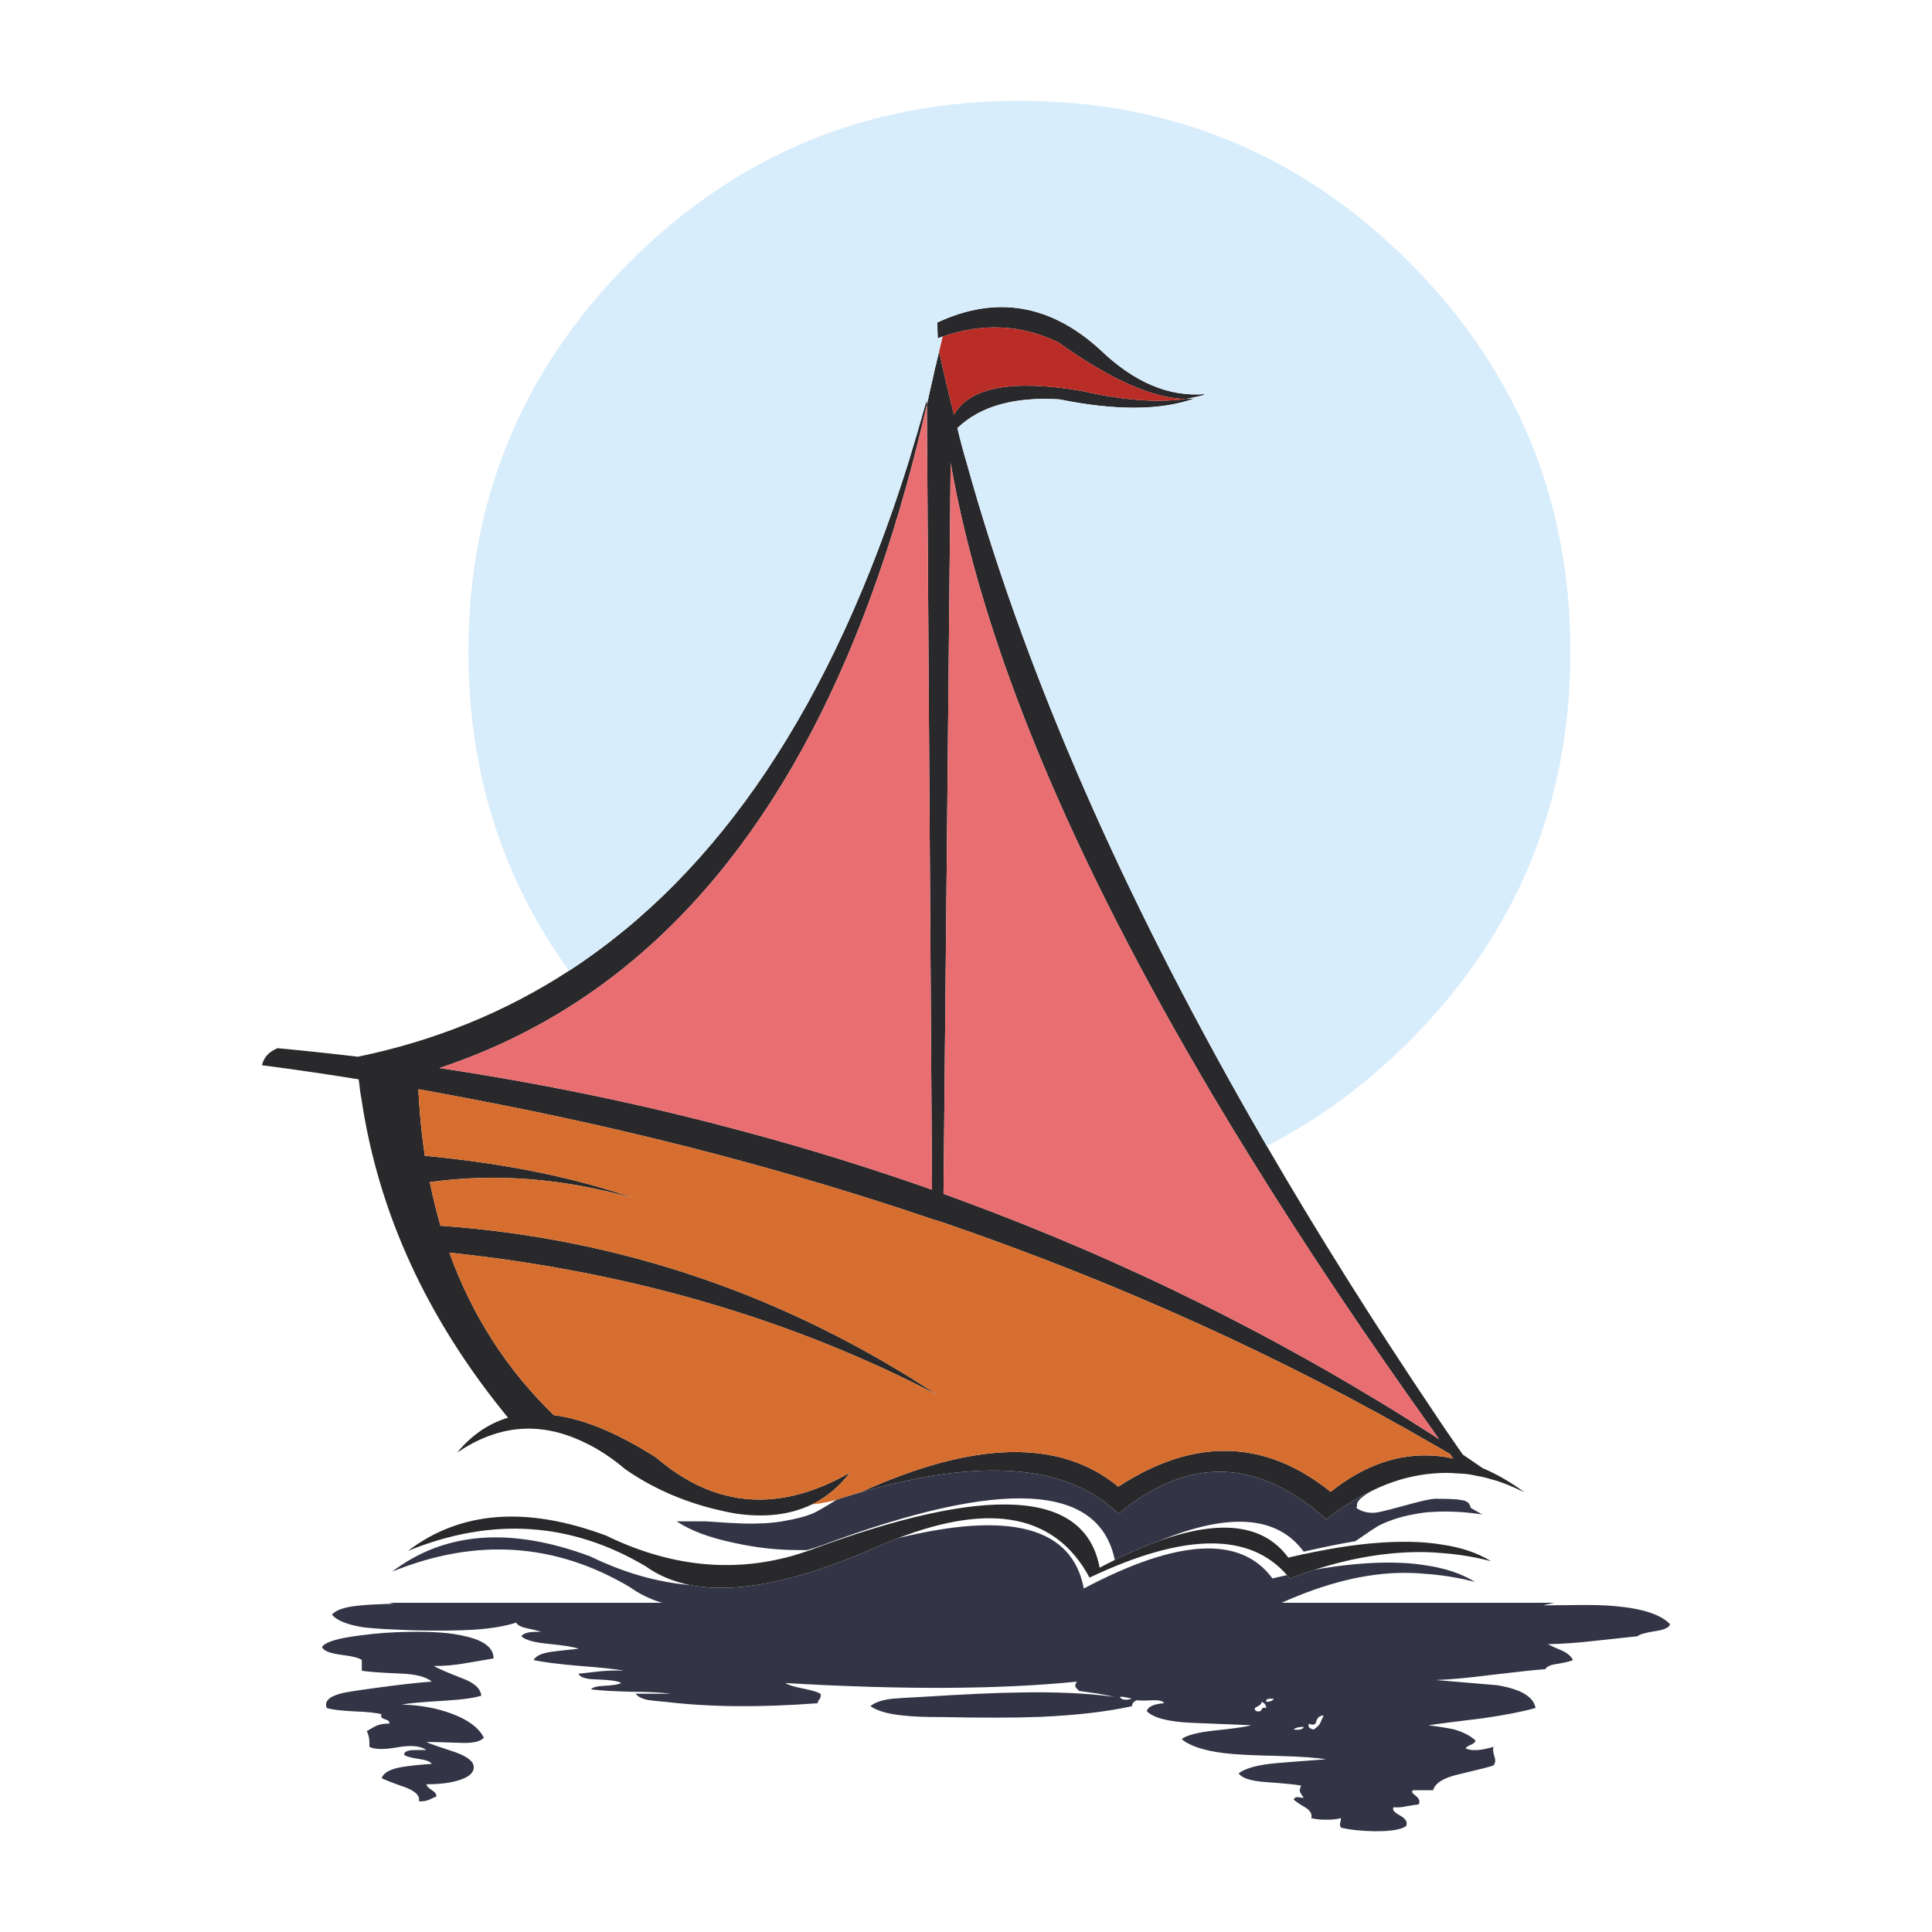 <?xml version="1.0" encoding="utf-8"?>
<!-- Generator: Adobe Illustrator 16.0.0, SVG Export Plug-In . SVG Version: 6.00 Build 0)  -->
<!DOCTYPE svg PUBLIC "-//W3C//DTD SVG 1.1//EN" "http://www.w3.org/Graphics/SVG/1.1/DTD/svg11.dtd">
<svg version="1.1" id="Layer_1" xmlns="http://www.w3.org/2000/svg" xmlns:xlink="http://www.w3.org/1999/xlink" x="0px" y="0px"
	 width="300px" height="300px" viewBox="0 0 300 300" enable-background="new 0 0 300 300" xml:space="preserve">
<g>
	<path fill-rule="evenodd" clip-rule="evenodd" fill="#29282A" d="M196.701,177.949c7.851,13.512,16.531,27.34,26.043,41.486
		c1.128,1.703,2.286,3.404,3.476,5.107c0.287,0.43,0.595,0.871,0.923,1.322c1.006,0.678,2.041,1.385,3.107,2.123
		c2.112,0.883,4.267,2.123,6.461,3.723c-0.984-0.473-1.938-0.893-2.861-1.262c-0.718-0.287-1.436-0.523-2.153-0.707
		c-0.779-0.246-1.549-0.432-2.308-0.555c-0.677-0.164-1.344-0.277-2-0.338c-0.41-0.02-0.799-0.041-1.169-0.063
		c-1.189-0.102-2.348-0.102-3.476,0c-2.831,0.207-5.631,0.902-8.399,2.094c-2.81,1.189-5.61,2.871-8.399,5.045
		c-10.664-9.557-21.422-9.846-32.271-0.861c-7.877-7.691-21.26-8.789-40.148-3.293c17.699-8.08,31.072-8.389,40.117-0.922
		c11.773-7.67,22.766-7.404,32.98,0.799c5.209-4.143,10.583-6.008,16.121-5.598c0.943,0.061,1.917,0.205,2.922,0.43
		c-0.185-0.225-0.359-0.461-0.522-0.707c-0.8-0.473-1.6-0.934-2.399-1.385c-23.566-13.66-48.988-25.176-76.267-34.549
		c-0.575-0.186-1.139-0.359-1.692-0.523c-22.705-7.711-46.66-13.947-71.867-18.705c-2.666-0.512-5.312-1.006-7.938-1.477
		c0,0.514,0.021,1.006,0.062,1.477c0.185,3.057,0.492,6.01,0.923,8.861c12.572,1.189,23.443,3.404,32.61,6.645
		c-10.952-3.139-21.566-3.988-31.841-2.553c0.472,2.297,1.025,4.553,1.661,6.768c27.853,1.969,53.572,10.727,77.159,26.273
		c-22.602-11.793-47.86-19.156-75.774-22.09c3.507,9.742,8.912,18.152,16.213,25.229c4.676,0.594,9.988,2.799,15.936,6.613
		c9.106,7.814,19.125,8.584,30.057,2.309c-1.661,2.174-3.64,3.824-5.938,4.953c-3.302,1.6-7.229,2.07-11.783,1.414
		c-6.481-1.148-12.193-3.436-17.136-6.861c-2.133-1.803-4.256-3.199-6.368-4.184c-3.528-1.723-7.004-2.41-10.429-2.061
		c-3.138,0.328-6.256,1.539-9.353,3.629c2.277-2.727,4.913-4.531,7.907-5.414c-12.552-15.279-20.141-31.791-22.766-49.531
		c-0.103-0.553-0.185-1.066-0.246-1.537c-0.041-0.514-0.103-1.006-0.185-1.477c-4.943-0.801-9.947-1.529-15.013-2.186
		c0.287-1.23,1.097-2.113,2.431-2.646c4.184,0.391,8.337,0.832,12.459,1.324c11.978-2.469,22.91-6.92,32.795-13.352
		c23.394-15.205,40.951-41.488,52.669-78.851c0.985-3.22,1.949-6.512,2.892-9.876v0.862c-0.718,3.097-1.457,6.102-2.215,9.014
		c-10.27,39.03-27.093,66.56-50.47,82.589c-7.069,4.836-14.735,8.625-22.997,11.367c8.881,1.332,17.639,2.922,26.273,4.768
		c7.23,1.553,14.362,3.281,21.397,5.184c9.792,2.641,19.396,5.621,28.812,8.938l-0.8-121.859c0.349-1.621,0.718-3.261,1.107-4.922
		c0.082-0.492,0.195-0.974,0.338-1.446c0.103-0.493,0.215-0.964,0.339-1.416c0.02-0.164,0.061-0.328,0.123-0.492
		c0.697,3.22,1.467,6.491,2.308,9.814c2.399-4.307,9.045-5.538,19.936-3.691c6.256,1.435,11.619,1.846,16.09,1.23
		c0.451-0.041,0.913-0.072,1.385-0.093c-5.271,1.887-12.285,1.938-21.043,0.154c-7.016-0.43-12.296,1.057-15.844,4.461
		c0.431,1.825,0.913,3.631,1.446,5.415c8.573,30.867,22.705,63.775,42.395,98.724C193.873,173.047,195.273,175.492,196.701,177.949z
		 M184.164,61.95c-5.086-0.062-11.701-2.995-19.843-8.799c-5.702-2.749-11.681-3.046-17.937-0.892
		c-0.267,0.082-0.522,0.174-0.769,0.276c-0.041-0.841-0.061-1.661-0.061-2.461c9.065-4.225,17.453-2.851,25.165,4.123
		c5.333,5.168,10.819,7.496,16.46,6.984c-0.186,0.082-0.369,0.164-0.555,0.246C185.826,61.611,185.005,61.786,184.164,61.95z
		 M149.108,186.332c25.987,9.563,50.533,21.785,73.636,36.672c0.225,0.164,0.461,0.328,0.707,0.492
		c-0.246-0.348-0.482-0.697-0.707-1.045c-10.739-15.018-20.354-29.4-28.842-43.148c-1.813-2.926-3.571-5.822-5.277-8.691
		c-22.458-37.758-36.128-70.667-41.01-98.724l-1.107,113.492C147.377,185.691,148.244,186.01,149.108,186.332z M173.104,242.232
		c2.453-1.209,4.761-2.199,6.923-2.969c9.562-3.424,16.232-2.557,20.013,2.6c2.83-0.656,5.507-1.189,8.029-1.6
		c4.595-0.719,8.676-0.984,12.245-0.801c1.23,0.063,2.399,0.186,3.507,0.369c3.036,0.432,5.6,1.293,7.691,2.586
		c-2.502-0.656-5.066-1.078-7.691-1.262c-1.148-0.104-2.318-0.154-3.507-0.154c-5.179,0.033-10.563,0.945-16.151,2.738
		c-1.29,0.414-2.592,0.875-3.908,1.385c-0.143-0.186-0.276-0.359-0.399-0.523l-0.016-0.016c-5.804-6.691-16.022-6.564-30.657,0.385
		c-5.223-9.703-15.14-11.744-29.75-6.123c-1.112,0.428-2.25,0.9-3.415,1.416c-12.066,5.313-21.685,7.266-28.858,5.861
		c-2.624-0.52-4.921-1.488-6.891-2.908c-11.629-6.891-23.935-7.691-36.918-2.398c8.143-6.195,18.397-6.984,30.765-2.371
		c9.742,4.738,19.351,5.795,28.827,3.17c0.861-0.246,1.733-0.523,2.615-0.83c27.853-10.379,42.917-9.496,45.194,2.645
		C171.547,243.012,172.332,242.611,173.104,242.232z"/>
	<path fill-rule="evenodd" clip-rule="evenodd" fill="#D8EDFB" d="M146.385,52.259c-0.185,0.779-0.369,1.559-0.554,2.338
		c-0.062,0.164-0.103,0.328-0.123,0.492c-0.124,0.451-0.236,0.923-0.339,1.416c-0.144,0.472-0.256,0.954-0.338,1.446
		c-0.39,1.661-0.759,3.302-1.107,4.922v-0.862c-0.943,3.364-1.907,6.656-2.892,9.876c-11.719,37.362-29.275,63.646-52.669,78.851
		c-10.419-14.354-15.628-30.865-15.628-49.532c0-23.627,8.347-43.799,25.042-60.514c16.716-16.695,36.887-25.042,60.515-25.042
		c23.627,0,43.799,8.347,60.515,25.042c16.694,16.715,25.043,36.887,25.043,60.514c0,23.628-8.349,43.8-25.043,60.515
		c-6.798,6.789-14.165,12.199-22.104,16.229c-1.428-2.457-2.828-4.902-4.199-7.338c-19.689-34.949-33.821-67.857-42.395-98.724
		c-0.533-1.784-1.015-3.59-1.446-5.415c3.548-3.404,8.829-4.891,15.844-4.461c8.758,1.785,15.771,1.733,21.043-0.154
		c-0.472,0.021-0.934,0.052-1.385,0.093c0.841-0.164,1.662-0.339,2.461-0.523c0.186-0.082,0.369-0.164,0.555-0.246
		c-5.641,0.512-11.127-1.815-16.46-6.984c-7.712-6.974-16.1-8.348-25.165-4.123c0,0.8,0.02,1.62,0.061,2.461
		C145.862,52.434,146.118,52.341,146.385,52.259z"/>
	<path fill-rule="evenodd" clip-rule="evenodd" fill="#BA2C26" d="M145.831,54.597c0.185-0.779,0.369-1.559,0.554-2.338
		c6.256-2.154,12.234-1.856,17.937,0.892c8.142,5.804,14.757,8.737,19.843,8.799c-4.471,0.615-9.834,0.205-16.09-1.23
		c-10.891-1.846-17.536-0.616-19.936,3.691C147.298,61.088,146.528,57.817,145.831,54.597z"/>
	<path fill-rule="evenodd" clip-rule="evenodd" fill="#E96E71" d="M143.924,62.873l0.8,121.859
		c-9.416-3.316-19.02-6.297-28.812-8.938c-7.035-1.902-14.167-3.631-21.397-5.184c-8.634-1.846-17.392-3.436-26.273-4.768
		c8.262-2.742,15.927-6.531,22.997-11.367c23.377-16.03,40.201-43.559,50.47-82.589C142.467,68.975,143.206,65.97,143.924,62.873z
		 M149.108,186.332c-0.864-0.322-1.73-0.641-2.6-0.953l1.107-113.492c4.882,28.058,18.552,60.966,41.01,98.724
		c1.706,2.869,3.465,5.766,5.277,8.691c8.488,13.748,18.103,28.131,28.842,43.148c0.225,0.348,0.461,0.697,0.707,1.045
		c-0.246-0.164-0.482-0.328-0.707-0.492C199.641,208.117,175.095,195.895,149.108,186.332z"/>
	<path fill-rule="evenodd" clip-rule="evenodd" fill="#D66E2F" d="M133.525,231.771c-1.21,0.35-2.42,0.719-3.63,1.107
		c-0.882,0.289-2.164,0.535-3.846,0.74c2.297-1.129,4.276-2.779,5.938-4.953c-10.932,6.275-20.951,5.506-30.057-2.309
		c-5.948-3.814-11.26-6.02-15.936-6.613c-7.302-7.076-12.706-15.486-16.213-25.229c27.914,2.934,53.172,10.297,75.774,22.09
		c-23.587-15.547-49.306-24.305-77.159-26.273c-0.636-2.215-1.189-4.471-1.661-6.768c10.275-1.436,20.889-0.586,31.841,2.553
		c-9.167-3.24-20.038-5.455-32.61-6.645c-0.431-2.852-0.739-5.805-0.923-8.861c-0.041-0.471-0.062-0.963-0.062-1.477
		c2.625,0.471,5.271,0.965,7.938,1.477c25.207,4.758,49.162,10.994,71.867,18.705c0.554,0.164,1.118,0.338,1.692,0.523
		c27.278,9.373,52.7,20.889,76.267,34.549c0.8,0.451,1.6,0.912,2.399,1.385c0.163,0.246,0.338,0.482,0.522,0.707
		c-1.005-0.225-1.979-0.369-2.922-0.43c-5.538-0.41-10.912,1.455-16.121,5.598c-10.215-8.203-21.207-8.469-32.98-0.799
		C164.598,223.383,151.225,223.691,133.525,231.771z"/>
	<path fill-rule="evenodd" clip-rule="evenodd" fill="#333445" d="M180.026,239.264c-2.162,0.77-4.47,1.76-6.923,2.969
		c-2.437-11.898-17.486-12.699-45.146-2.4c-0.882,0.328-1.754,0.615-2.615,0.861c-0.431,0-0.902,0-1.416,0
		c-3.261,0-6.553-0.369-9.875-1.107c-3.856-0.799-6.851-1.918-8.983-3.354h4.461c2.974,0.205,4.922,0.318,5.845,0.34
		c2.358,0.061,4.389-0.051,6.091-0.34c2.174-0.369,3.805-0.799,4.892-1.291c0.739-0.35,1.918-1.035,3.538-2.063
		c1.21-0.389,2.42-0.758,3.63-1.107c18.889-5.496,32.271-4.398,40.148,3.293c10.85-8.984,21.607-8.695,32.271,0.861
		c2.789-2.174,5.59-3.855,8.399-5.045c-0.943,0.43-1.62,0.779-2.03,1.045c-1.23,0.76-1.754,1.416-1.568,1.969
		c-0.288,0.164-0.053,0.4,0.707,0.709c0.738,0.287,1.537,0.369,2.399,0.246c0.882-0.164,2.431-0.555,4.646-1.17
		c2.052-0.574,3.466-0.893,4.246-0.953c0.04,0,0.092,0,0.153,0c1.395,0,2.502,0.029,3.322,0.092
		c0.287,0.041,0.533,0.082,0.738,0.123c0.821,0.082,1.292,0.482,1.415,1.199l1.785,1.016c-1.374-0.205-2.687-0.338-3.938-0.4
		c-1.251-0.061-2.41-0.061-3.476,0c-0.739,0.021-1.426,0.082-2.062,0.186c-2.564,0.369-4.79,1.035-6.677,2
		c-0.451,0.266-1.631,1.055-3.537,2.369c-2.523,0.43-5.199,0.973-8.029,1.629C198.35,235.363,190.879,234.805,180.026,239.264z
		 M199.839,244.586l0.016,0.016c0.123,0.164,0.257,0.338,0.399,0.523c1.316-0.51,2.618-0.971,3.908-1.385
		c0.489-0.088,0.971-0.17,1.445-0.246c4.594-0.719,8.676-0.984,12.244-0.801c1.231,0.063,2.399,0.186,3.508,0.369
		c3.035,0.432,5.599,1.293,7.691,2.584c-2.502-0.656-5.066-1.076-7.691-1.26c-1.148-0.104-2.318-0.154-3.508-0.154
		c-5.763,0.041-12.039,1.59-18.828,4.645h42.363c-0.759,0.164-1.354,0.299-1.784,0.4c1.354-0.02,2.604-0.031,3.754-0.031
		c3.363-0.061,5.854-0.01,7.476,0.154c4.266,0.391,7.097,1.322,8.491,2.801c-0.103,0.512-0.861,0.871-2.276,1.076
		c-1.559,0.246-2.481,0.512-2.77,0.799c-1.005,0.104-3.302,0.35-6.891,0.74c-2.482,0.287-4.831,0.449-7.046,0.49
		c0.514,0.268,1.282,0.617,2.308,1.047c0.8,0.389,1.333,0.861,1.6,1.416c-0.287,0.164-1.066,0.357-2.338,0.584
		c-1.107,0.143-1.754,0.42-1.938,0.83c-1.641,0.123-4.43,0.42-8.368,0.893c-3.486,0.451-6.368,0.719-8.645,0.799
		c6.009,0.514,9.178,0.781,9.507,0.801c3.691,0.615,5.681,1.795,5.968,3.537c-2.112,0.596-4.851,1.129-8.214,1.602
		c-3.877,0.471-6.687,0.83-8.43,1.076c1.846,0.246,3.209,0.471,4.092,0.676c1.374,0.412,2.451,0.975,3.23,1.693
		c-0.021,0.246-0.247,0.461-0.677,0.645c-0.493,0.205-0.78,0.4-0.862,0.586c0.923,0.43,2.369,0.348,4.338-0.246
		c-0.123,0.348-0.071,0.871,0.154,1.568c0.185,0.514,0.133,0.953-0.154,1.322c-0.39,0.164-2.235,0.637-5.537,1.416
		c-2.257,0.533-3.538,1.344-3.846,2.43h-3.107c-0.287,0.186-0.164,0.463,0.369,0.832c0.615,0.492,0.769,0.953,0.461,1.385
		c-0.308,0.02-0.912,0.111-1.814,0.275c-0.759,0.164-1.437,0.217-2.03,0.154c-0.268,0.35,0.031,0.758,0.892,1.23
		c0.964,0.514,1.313,1.076,1.046,1.691c-0.758,0.555-2.368,0.822-4.83,0.801c-2.051-0.02-3.814-0.205-5.291-0.555
		c-0.164-0.307-0.205-0.543-0.123-0.707c0.082-0.348,0.123-0.604,0.123-0.77c-0.595,0.166-1.363,0.246-2.308,0.246
		c-0.923,0-1.692-0.08-2.308-0.246c0.164-0.553-0.092-1.076-0.77-1.568c-0.901-0.512-1.559-0.953-1.969-1.322
		c0.165-0.268,0.349-0.391,0.555-0.369c0.164,0,0.502,0.041,1.016,0.123c-0.287-0.432-0.473-0.729-0.555-0.893
		c-0.102-0.227-0.052-0.564,0.154-1.016c-0.555-0.143-2.38-0.328-5.477-0.553c-2.338-0.164-3.743-0.615-4.215-1.355
		c1.047-0.818,3.057-1.354,6.029-1.6c1.662-0.143,4.164-0.338,7.508-0.584c-1.375-0.246-3.867-0.42-7.477-0.523
		c-3.959-0.082-6.728-0.225-8.307-0.43c-3.158-0.391-5.363-1.119-6.614-2.184c0.78-0.596,2.461-1.037,5.046-1.324
		c3.056-0.307,4.973-0.584,5.753-0.83c-4.144-0.164-7.22-0.287-9.229-0.369c-3.65-0.164-5.979-0.77-6.984-1.816
		c0.186-0.697,1.077-1.107,2.678-1.23c-0.123-0.328-0.688-0.48-1.692-0.461c-1.23,0.063-2.071,0.063-2.522,0
		c-0.473,0.164-0.729,0.473-0.77,0.924c-3.896,0.861-8.666,1.414-14.307,1.66c-3.588,0.145-8.634,0.154-15.135,0.031
		c-2.769,0-4.79-0.082-6.061-0.246c-2.276-0.205-3.979-0.688-5.107-1.445c0.718-0.615,1.897-1.006,3.538-1.17
		c0.943-0.082,2.461-0.174,4.553-0.277c6.542-0.41,11.466-0.635,14.767-0.676c5.866-0.123,10.871,0.102,15.014,0.676
		c-0.677-0.164-1.548-0.338-2.615-0.521c-1.723-0.246-2.666-0.381-2.83-0.4c-0.369-0.328-0.574-0.574-0.615-0.738
		c-0.021-0.164,0.061-0.4,0.246-0.707c-11.998,1.209-27.083,1.281-45.255,0.215c0.39,0.287,1.313,0.574,2.769,0.861
		c1.333,0.266,2.226,0.533,2.677,0.799c0.082,0.309,0.041,0.574-0.124,0.801c-0.226,0.307-0.338,0.533-0.338,0.676
		c-8.901,0.678-16.767,0.605-23.597-0.215c-1.189-0.102-2.082-0.195-2.676-0.277c-0.985-0.205-1.641-0.533-1.969-0.984h5.445
		c-1.313-0.184-3.312-0.287-5.999-0.307c-2.81-0.063-4.933-0.186-6.368-0.369c0.226-0.328,0.933-0.514,2.123-0.555
		c1.375-0.082,2.226-0.225,2.554-0.43c-0.39-0.287-1.6-0.473-3.63-0.555c-1.805-0.02-2.799-0.318-2.984-0.891
		c0.779-0.084,1.867-0.207,3.261-0.371c1.313-0.123,2.554-0.152,3.723-0.092c-0.984-0.225-3.22-0.473-6.707-0.738
		c-3.364-0.287-5.784-0.594-7.261-0.922c0.349-0.658,1.302-1.088,2.861-1.293c0.882-0.123,2.256-0.277,4.122-0.461
		c-0.656-0.268-2.235-0.523-4.737-0.77c-2.174-0.205-3.559-0.596-4.153-1.17c0.349-0.533,1.364-0.758,3.045-0.676
		c-0.226-0.123-0.943-0.309-2.153-0.555c-0.943-0.205-1.507-0.502-1.692-0.891c-1.661,0.553-3.866,0.922-6.614,1.107
		c-2.42,0.143-5.497,0.174-9.229,0.092c-3.774-0.123-6.378-0.277-7.814-0.461c-2.523-0.391-4.174-1.047-4.954-1.971
		c0.615-0.717,1.949-1.178,4-1.383c1.169-0.145,3.046-0.248,5.63-0.309c-0.287-0.041-0.554-0.092-0.8-0.154h42.425
		c-1.846-0.553-3.507-1.363-4.984-2.43c-11.629-6.893-23.935-7.691-36.918-2.4c8.143-6.193,18.397-6.982,30.765-2.369
		c5.208,2.533,10.377,4.016,15.505,4.447c7.173,1.404,16.792-0.549,28.858-5.861c1.164-0.516,2.302-0.988,3.415-1.416
		c17.457-4.295,27.076-1.691,28.858,7.814c14.622-7.732,24.386-8.254,29.288-1.568C198.345,244.916,199.098,244.746,199.839,244.586
		z M62.028,259.861c-3.22-0.145-5.169-0.287-5.845-0.432v-1.66c-0.39-0.328-1.508-0.605-3.354-0.832
		c-1.641-0.225-2.584-0.615-2.831-1.168c0.431-0.779,2.399-1.385,5.907-1.816c2.543-0.348,5.076-0.533,7.599-0.553
		c3.671-0.082,6.583,0.143,8.737,0.676c2.934,0.656,4.4,1.805,4.4,3.445c-1.908,0.328-3.354,0.576-4.338,0.74
		c-1.743,0.307-3.384,0.451-4.922,0.43c0.39,0.287,1.846,0.924,4.369,1.908c1.887,0.697,2.881,1.6,2.984,2.707
		c-1.148,0.369-3.158,0.635-6.03,0.799c-3.159,0.186-5.281,0.381-6.368,0.586c2.871,0.061,5.476,0.533,7.814,1.414
		c2.543,0.943,4.205,2.186,4.984,3.723c-0.554,0.615-1.743,0.883-3.568,0.801c-3.077-0.104-4.861-0.145-5.354-0.123
		c0.328,0.184,1.815,0.707,4.461,1.568c1.908,0.678,2.872,1.445,2.892,2.309c0.021,0.84-0.667,1.496-2.061,1.969
		c-1.333,0.471-3.097,0.707-5.292,0.707c0.042,0.287,0.328,0.594,0.861,0.922c0.493,0.309,0.718,0.637,0.677,0.986
		c-0.287,0.102-0.657,0.266-1.107,0.492c-0.472,0.203-1.005,0.287-1.6,0.244c0.205-0.799-0.451-1.506-1.969-2.121
		c-1.846-0.637-3.118-1.129-3.815-1.477c0.308-0.82,1.303-1.385,2.984-1.693c0.985-0.184,2.584-0.357,4.8-0.521
		c-0.206-0.35-0.882-0.605-2.031-0.77c-1.251-0.186-2-0.4-2.246-0.646c-0.041-0.391,0.349-0.627,1.169-0.707
		c0.472-0.021,1.23-0.031,2.276-0.031c-0.902-0.637-2.369-0.779-4.399-0.432c-2.133,0.391-3.62,0.369-4.461-0.061
		c0.062-1.025-0.072-1.836-0.4-2.43c0.615-0.371,1.087-0.637,1.415-0.801c0.595-0.268,1.282-0.391,2.061-0.369
		c0.103-0.309-0.113-0.533-0.646-0.678c-0.554-0.164-0.728-0.42-0.523-0.768c-0.718-0.227-2.153-0.381-4.307-0.463
		c-2.092-0.102-3.497-0.275-4.215-0.523c-0.41-1.025,0.359-1.783,2.308-2.275c0.615-0.164,2.44-0.451,5.476-0.861
		c3.794-0.514,6.635-0.832,8.522-0.953C66.181,260.363,64.509,259.943,62.028,259.861z M195.086,265.705
		c0.431,0.104,0.697,0.031,0.8-0.215c0.103-0.287,0.349-0.379,0.738-0.277c-0.041-0.492-0.287-0.809-0.738-0.953
		c0.062,0.246-0.175,0.502-0.708,0.77C194.748,265.213,194.717,265.439,195.086,265.705z M196.624,264.26
		c0.595,0,0.984-0.164,1.169-0.492c-0.471,0-0.77,0.01-0.892,0.031C196.676,263.859,196.583,264.014,196.624,264.26z
		 M174.012,263.676c0.349,0.307,0.934,0.338,1.754,0.092C174.248,263.398,173.663,263.367,174.012,263.676z M203.208,267.645v0.492
		c0.062,0.164,0.317,0.307,0.769,0.43c0.492-0.328,0.82-0.635,0.984-0.922c0.186-0.432,0.381-0.852,0.585-1.262
		c-0.615,0-1.005,0.318-1.169,0.953C204.295,267.828,203.905,267.932,203.208,267.645z M200.869,268.566
		c0.964,0.104,1.487-0.041,1.57-0.43C201.618,268.156,201.096,268.301,200.869,268.566z"/>
</g>
</svg>
